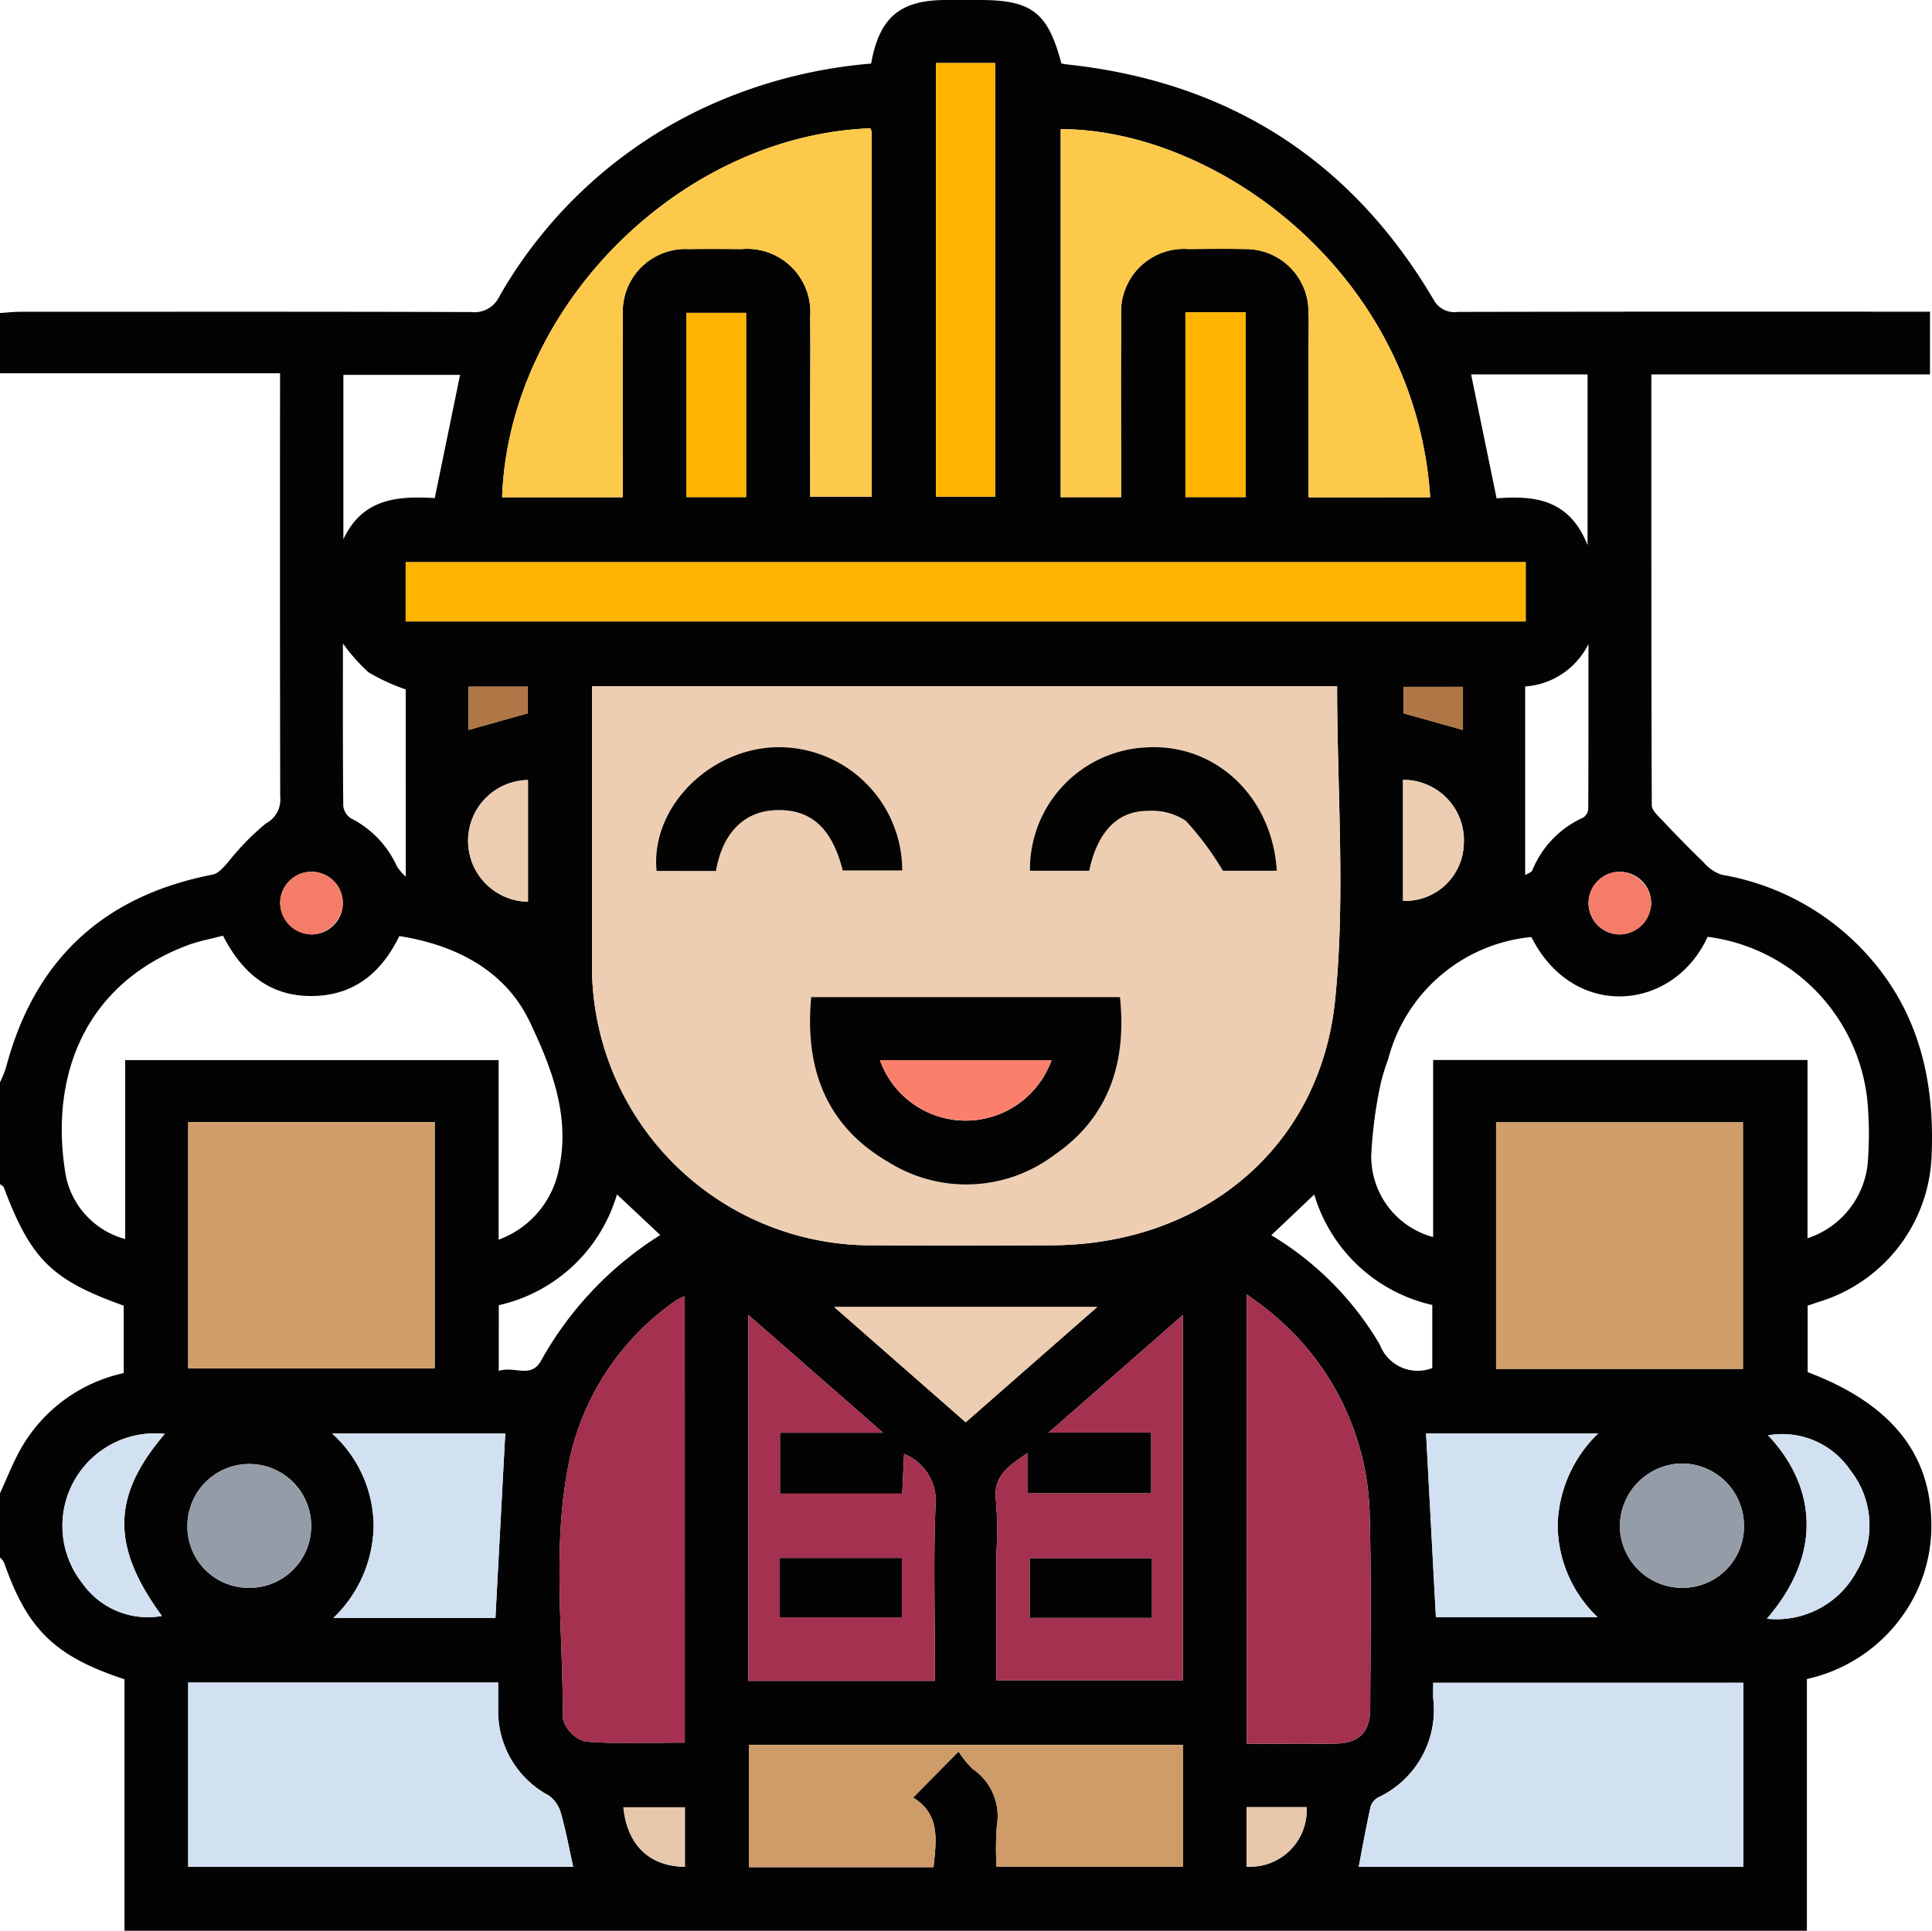<svg xmlns="http://www.w3.org/2000/svg" width="124.04" height="123.974" viewBox="0 0 124.04 123.974">
  <g id="Grupo_167520" data-name="Grupo 167520" transform="translate(0 -0.731)">
    <g id="Grupo_167521" data-name="Grupo 167521" transform="translate(0 0.731)">
      <path id="Trazado_258241" data-name="Trazado 258241" d="M0,76.763V70.225a7.509,7.509,0,0,0,.384-.939c1.821-6.929,6.257-11.04,13.285-12.4.346-.067.654-.451.929-.736a16.382,16.382,0,0,1,2.481-2.551,1.72,1.72,0,0,0,.911-1.709q-.025-12.946-.01-25.891V24.7H0V20.83c.44-.027.88-.079,1.319-.079,9.647,0,19.293-.015,28.939.017a1.76,1.76,0,0,0,1.8-1A29.581,29.581,0,0,1,45.614,7.46,31.688,31.688,0,0,1,55.929,4.813c.524-2.961,1.859-4.08,4.794-4.082H62.9c3.345,0,4.38.8,5.246,4.08.111.018.228.042.346.055,10.372,1.111,18.249,6.122,23.553,15.112a1.511,1.511,0,0,0,1.564.781q14.53-.027,29.06-.012h1.243v4.026H106.021c0,9.276-.007,18.473.029,27.669,0,.32.394.669.661.951.872.92,1.755,1.832,2.668,2.712a2.643,2.643,0,0,0,1.15.792,16.253,16.253,0,0,1,8.513,4.274c3.916,3.76,5.2,8.451,4.974,13.739a10.2,10.2,0,0,1-7.007,9.341c-.333.106-.663.219-.953.315v4.27c5.289,2,7.876,5.168,7.941,9.675a9.867,9.867,0,0,1-1.67,5.708,10.231,10.231,0,0,1-6.318,4.322v16.163H7.992V108.557c-4.471-1.472-6.229-3.19-7.727-7.482A1.366,1.366,0,0,0,0,100.734V96.618c.443-.96.822-1.957,1.344-2.873a10.041,10.041,0,0,1,6.6-4.847v-4.33C3.314,82.913,1.99,81.6.246,76.979c-.034-.09-.162-.145-.246-.216M38.011,44.794V45.9c0,5.485-.009,10.97,0,16.456A17.924,17.924,0,0,0,56.259,80.69c3.752.025,7.5.014,11.255,0,9.613-.029,17.219-6.18,18.2-15.714.683-6.65.132-13.427.132-20.185Zm59.943-7.967H26.045v3.806H97.954Zm-85.872,71.94V120.6H36.8c-.266-1.195-.471-2.333-.789-3.439a2.06,2.06,0,0,0-.78-1.14,6.133,6.133,0,0,1-3.249-5.553c0-.552,0-1.1,0-1.7Zm99.844.015H92.016c0,.378-.012.693,0,1.007a6.206,6.206,0,0,1-3.518,6.347,1.021,1.021,0,0,0-.5.587c-.284,1.279-.514,2.57-.767,3.877h24.691ZM111.9,72.792H96.054V88.629H111.9ZM12.084,88.6H27.909V72.776H12.084Zm97.55-27.712c-2.217,4.819-8.629,5.363-11.315.009a10.536,10.536,0,0,0-9.189,7.828,13.947,13.947,0,0,0-.466,1.494,28.174,28.174,0,0,0-.627,4.723,5.365,5.365,0,0,0,3.974,5.222V68.793h24.036V80.241a5.653,5.653,0,0,0,3.854-4.7,23.009,23.009,0,0,0,.038-3.5,11.835,11.835,0,0,0-10.3-11.157m-84-.049c-1.169,2.4-2.966,3.854-5.68,3.851s-4.452-1.548-5.642-3.876c-.817.218-1.575.354-2.284.621C5.483,63.9,3.143,69.773,4.216,76.173a5.281,5.281,0,0,0,3.821,4.115V68.8H32.014V80.332a6.067,6.067,0,0,0,3.855-4.467c.785-3.447-.48-6.631-1.86-9.528-1.557-3.269-4.713-4.926-8.373-5.5M39.983,32.661c0-3.949-.016-7.813.005-11.677a4.03,4.03,0,0,1,4.24-4.261c1.129-.014,2.259-.008,3.388,0a4.06,4.06,0,0,1,4.4,4.354c.022,2.1,0,4.194,0,6.291v5.255h3.952c0-7.831,0-15.573,0-23.315a1.505,1.505,0,0,0-.078-.338C43.73,9.424,32.688,20.35,32.236,32.661Zm51.839,0C90.879,18.225,78.073,9.032,68.1,9.023v23.63h3.876V31.78c0-3.589-.02-7.178.007-10.767a4.037,4.037,0,0,1,4.338-4.29c1.21-.009,2.42-.025,3.63,0a4.023,4.023,0,0,1,4.055,3.958c.035.765.009,1.532.009,2.3,0,3.213,0,6.426,0,9.683ZM59.934,120.623c.176-1.727.451-3.4-1.311-4.467l2.918-2.961a6.3,6.3,0,0,0,.922,1.13A3.661,3.661,0,0,1,64,117.976a20.226,20.226,0,0,0-.02,2.613H75.944v-7.821H48.079v7.855ZM43.962,83.959a3.9,3.9,0,0,0-.525.253A16.722,16.722,0,0,0,36.6,94.294c-1.207,5.531-.431,11.171-.469,16.763a2.111,2.111,0,0,0,1.417,1.495c2.108.174,4.238.072,6.417.072Zm36.085,28.735c1.953,0,3.84.028,5.726-.009,1.509-.029,2.192-.736,2.2-2.27.013-4.114.074-8.231-.033-12.343a17.239,17.239,0,0,0-6.449-13.143c-.411-.349-.861-.651-1.441-1.085ZM56.694,92.726,48.046,85.16v23.5H60.023v-1.233c0-3.345-.1-6.694.043-10.033a3.237,3.237,0,0,0-2.019-3.306c-.042.888-.081,1.7-.121,2.548H50.077V92.726Zm7.283,15.894H75.939V85.172L67.323,92.72h6.588v3.9h-7.92V94.023c-1.24.834-2.267,1.489-2.043,3.1a23.876,23.876,0,0,1,.028,3.264Zm-3.885-76h3.8V4.778h-3.8ZM21.32,92.771a8.089,8.089,0,0,1,2.668,5.923,8.352,8.352,0,0,1-2.581,5.924h10.4c.213-3.985.421-7.9.632-11.848Zm70.868,11.8h10.384a8.214,8.214,0,0,1-2.563-5.982,8.5,8.5,0,0,1,2.6-5.818H91.557c.211,3.944.42,7.856.631,11.8M62,92.055l8.442-7.4H53.559L62,92.055M22.046,35.363c1.247-2.689,3.582-2.777,5.867-2.653l1.626-7.91H22.046ZM101.925,24.77H94.449l1.637,7.96c2.363-.18,4.647,0,5.839,3Zm10.042,73.888a3.992,3.992,0,0,0-4.02-3.954A4.047,4.047,0,0,0,104,98.758a4,4,0,0,0,4.047,3.928,3.935,3.935,0,0,0,3.921-4.028m-96.009,4.028a3.957,3.957,0,0,0,4.02-3.938,3.973,3.973,0,1,0-7.946-.081,3.927,3.927,0,0,0,3.926,4.019M44.076,32.651H47.9V20.82H44.076ZM76.107,20.785V32.649h3.869V20.785ZM10.581,92.8a5.941,5.941,0,0,0-5.285,9.6,5.145,5.145,0,0,0,5.1,2.09c-3.264-4.463-3.237-7.7.187-11.693m102.857,11.87a5.835,5.835,0,0,0,5.777-3.067,5.706,5.706,0,0,0-.426-6.475,5.271,5.271,0,0,0-5.273-2.232c2.8,2.953,3.793,7.281-.077,11.774M97.92,56.919c.166-.1.4-.165.458-.3a6.322,6.322,0,0,1,3.273-3.392.736.736,0,0,0,.318-.567c.019-3.524.014-7.049.014-10.574A4.917,4.917,0,0,1,97.92,44.81Zm-71.869.1V45a12.929,12.929,0,0,1-2.393-1.1,11.774,11.774,0,0,1-1.641-1.854c0,3.516-.012,6.979.022,10.442a1.1,1.1,0,0,0,.5.793,6.413,6.413,0,0,1,2.946,3.083,3.346,3.346,0,0,0,.568.656m5.969,31.742c.964-.348,2.062.516,2.708-.646a22.3,22.3,0,0,1,7.662-8.082l-2.781-2.61a10.252,10.252,0,0,1-7.588,7.115Zm59.935-.19V84.524a10.261,10.261,0,0,1-7.578-7.093L81.62,80.045a20.009,20.009,0,0,1,6.968,7.024,2.594,2.594,0,0,0,3.365,1.506M33.9,58.631V50.816a3.908,3.908,0,0,0,0,7.815m56.18-7.824v7.768a3.76,3.76,0,0,0,3.9-3.622,3.882,3.882,0,0,0-3.9-4.146M43.971,120.6v-3.819H40.024c.242,2.408,1.647,3.791,3.948,3.819M106.01,58.724a2.011,2.011,0,1,0-2.017,2.008,2.082,2.082,0,0,0,2.017-2.008m-86,2.007a2.012,2.012,0,1,0-2.023-2,2.09,2.09,0,0,0,2.023,2m60.02,59.855a3.625,3.625,0,0,0,3.856-3.816H80.032ZM30.078,47.6l3.8-1.067V44.823h-3.8Zm63.847-2.767H90.117v1.7l3.808,1.066Z" transform="translate(0 -0.731)" fill="#040303"/>
      <path id="Trazado_258246" data-name="Trazado 258246" d="M117.507,136.954h47.833c0,6.757.551,13.534-.132,20.184-.979,9.534-8.585,15.685-18.2,15.714-3.752.011-7.5.022-11.255,0a17.924,17.924,0,0,1-18.246-18.332c-.011-5.485,0-10.97,0-16.456v-1.108m14.068,19.962c-.424,4.581.948,8.266,4.954,10.587a9.392,9.392,0,0,0,10.608-.416c3.546-2.418,4.7-5.952,4.265-10.171Zm-6.125-8.1c.428-2.447,1.812-3.829,3.84-3.9,2.256-.082,3.62,1.142,4.3,3.875h3.823a7.932,7.932,0,0,0-8.217-7.913c-4.321.192-7.955,3.99-7.555,7.941Zm36.015-.015c-.3-4.766-3.931-8.163-8.329-7.923a7.838,7.838,0,0,0-7.519,7.923h3.811c.509-2.443,1.776-3.83,3.715-3.843a3.967,3.967,0,0,1,2.484.635,19.063,19.063,0,0,1,2.381,3.208Z" transform="translate(-79.495 -92.891)" fill="#eeceb2"/>
      <rect id="Rectángulo_53012" data-name="Rectángulo 53012" width="71.909" height="3.806" transform="translate(26.045 36.096)" fill="#ffb500"/>
      <path id="Trazado_258247" data-name="Trazado 258247" d="M37.355,334.73h19.9c0,.6,0,1.152,0,1.7a6.133,6.133,0,0,0,3.249,5.553,2.062,2.062,0,0,1,.78,1.14c.318,1.106.523,2.244.789,3.439H37.355Z" transform="translate(-25.272 -226.693)" fill="#d2e1f1"/>
      <path id="Trazado_258248" data-name="Trazado 258248" d="M294.384,334.776v11.817H269.693c.253-1.307.483-2.6.767-3.876a1.021,1.021,0,0,1,.5-.587,6.208,6.208,0,0,0,3.518-6.347c-.014-.313,0-.628,0-1.006Z" transform="translate(-182.457 -226.724)" fill="#d2e1f1"/>
      <rect id="Rectángulo_53013" data-name="Rectángulo 53013" width="15.849" height="15.836" transform="translate(96.054 72.061)" fill="#d09e6b"/>
      <rect id="Rectángulo_53014" data-name="Rectángulo 53014" width="15.825" height="15.821" transform="translate(12.084 72.045)" fill="#d09e6b"/>
      <path id="Trazado_258251" data-name="Trazado 258251" d="M107.406,49.89H99.659c.452-12.312,11.495-23.237,23.657-23.692a1.541,1.541,0,0,1,.078.338c0,7.742,0,15.484,0,23.315h-3.952V44.6c0-2.1.017-4.194,0-6.291a4.061,4.061,0,0,0-4.4-4.354c-1.13-.007-2.259-.013-3.388,0a4.03,4.03,0,0,0-4.24,4.261c-.021,3.864-.006,7.728-.006,11.677" transform="translate(-67.423 -17.96)" fill="#fdc94a"/>
      <path id="Trazado_258252" data-name="Trazado 258252" d="M234.258,50.009h-7.805c0-3.257,0-6.47,0-9.683,0-.766.026-1.534-.009-2.3a4.023,4.023,0,0,0-4.055-3.958c-1.209-.028-2.42-.013-3.63,0a4.037,4.037,0,0,0-4.339,4.29c-.027,3.589-.007,7.178-.007,10.767V50h-3.876V26.367c9.972.008,22.778,9.2,23.721,23.642" transform="translate(-142.436 -18.075)" fill="#fdc94a"/>
      <path id="Trazado_258253" data-name="Trazado 258253" d="M160.493,354.95H148.638V347.1H176.5v7.822H164.536a20.232,20.232,0,0,1,.02-2.614,3.661,3.661,0,0,0-1.534-3.651,6.282,6.282,0,0,1-.922-1.13l-2.918,2.961c1.762,1.064,1.487,2.74,1.311,4.467" transform="translate(-100.559 -235.059)" fill="#cd9c69"/>
      <path id="Trazado_258254" data-name="Trazado 258254" d="M119.087,258.032V286.7c-2.178,0-4.309.1-6.416-.071a2.111,2.111,0,0,1-1.417-1.5c.038-5.591-.738-11.231.47-16.763a16.721,16.721,0,0,1,6.839-10.082,3.921,3.921,0,0,1,.525-.253" transform="translate(-75.124 -174.804)" fill="#a3314f"/>
      <path id="Trazado_258255" data-name="Trazado 258255" d="M247.468,286.527v-28.85c.58.434,1.03.737,1.441,1.085a17.238,17.238,0,0,1,6.449,13.143c.107,4.112.046,8.228.033,12.343,0,1.534-.687,2.241-2.2,2.27-1.886.037-3.774.009-5.726.009" transform="translate(-167.421 -174.564)" fill="#a3314f"/>
      <path id="Trazado_258256" data-name="Trazado 258256" d="M157.184,269.311h-6.617v3.908h7.849c.04-.846.079-1.66.121-2.547a3.238,3.238,0,0,1,2.02,3.306c-.142,3.339-.043,6.688-.043,10.033v1.233H148.536v-23.5l8.648,7.566m-6.637,11.859h7.844v-3.816h-7.844Z" transform="translate(-100.49 -177.316)" fill="#a3314f"/>
      <path id="Trazado_258257" data-name="Trazado 258257" d="M197.661,285.231V277a23.88,23.88,0,0,0-.028-3.265c-.224-1.611.8-2.266,2.043-3.1v2.593h7.92v-3.9h-6.588l8.615-7.547v23.448Zm9.976-7.833H199.8v3.827h7.837Z" transform="translate(-133.685 -177.342)" fill="#a3314f"/>
      <rect id="Rectángulo_53015" data-name="Rectángulo 53015" width="3.797" height="27.843" transform="translate(60.092 4.047)" fill="#ffb500"/>
      <path id="Trazado_258258" data-name="Trazado 258258" d="M65.913,285.275h11.12c-.211,3.948-.42,7.862-.632,11.847H66a8.351,8.351,0,0,0,2.582-5.924,8.089,8.089,0,0,0-2.668-5.923" transform="translate(-44.592 -193.235)" fill="#d2e1f1"/>
      <path id="Trazado_258259" data-name="Trazado 258259" d="M283.684,297.067c-.211-3.945-.421-7.857-.631-11.8H294.1a8.5,8.5,0,0,0-2.6,5.819,8.214,8.214,0,0,0,2.563,5.982Z" transform="translate(-191.495 -193.23)" fill="#d2e1f1"/>
      <path id="Trazado_258260" data-name="Trazado 258260" d="M174.022,267.59l-8.444-7.4h16.886l-8.442,7.4" transform="translate(-112.019 -176.266)" fill="#eccdb1"/>
      <path id="Trazado_258263" data-name="Trazado 258263" d="M329.484,295.2a3.935,3.935,0,0,1-3.921,4.028,4,4,0,0,1-4.047-3.928,4.048,4.048,0,0,1,3.948-4.054,3.992,3.992,0,0,1,4.02,3.954" transform="translate(-217.517 -197.277)" fill="#949ca7"/>
      <path id="Trazado_258264" data-name="Trazado 258264" d="M41.123,299.233a3.927,3.927,0,0,1-3.926-4.019,3.973,3.973,0,1,1,3.926,4.019" transform="translate(-25.165 -197.278)" fill="#949ca7"/>
      <rect id="Rectángulo_53016" data-name="Rectángulo 53016" width="3.826" height="11.831" transform="translate(44.076 20.088)" fill="#ffb500"/>
      <path id="Trazado_258265" data-name="Trazado 258265" d="M235.288,62.728h3.869V74.592h-3.869Z" transform="translate(-159.181 -42.674)" fill="#ffb500"/>
      <path id="Trazado_258266" data-name="Trazado 258266" d="M18.916,285.33c-3.424,3.993-3.45,7.229-.187,11.693a5.146,5.146,0,0,1-5.1-2.09,5.941,5.941,0,0,1,5.284-9.6" transform="translate(-8.336 -193.258)" fill="#d2e1f1"/>
      <path id="Trazado_258267" data-name="Trazado 258267" d="M350.694,297.228c3.871-4.493,2.879-8.821.077-11.774a5.271,5.271,0,0,1,5.273,2.232,5.706,5.706,0,0,1,.426,6.474,5.835,5.835,0,0,1-5.777,3.067" transform="translate(-237.257 -193.286)" fill="#d2e1f1"/>
      <path id="Trazado_258272" data-name="Trazado 258272" d="M96.679,163.384a3.908,3.908,0,0,1,0-7.815Z" transform="translate(-62.784 -105.484)" fill="#edcdb2"/>
      <path id="Trazado_258273" data-name="Trazado 258273" d="M278.471,155.539a3.882,3.882,0,0,1,3.9,4.146,3.76,3.76,0,0,1-3.9,3.622Z" transform="translate(-188.396 -105.464)" fill="#edcdb2"/>
      <path id="Trazado_258274" data-name="Trazado 258274" d="M127.684,363.308c-2.3-.028-3.706-1.411-3.948-3.819h3.948Z" transform="translate(-83.712 -243.444)" fill="#e7c8ad"/>
      <path id="Trazado_258275" data-name="Trazado 258275" d="M319.324,175.8a2.011,2.011,0,1,1-2.007-2.016,2.094,2.094,0,0,1,2.007,2.016" transform="translate(-213.314 -117.809)" fill="#f47c69"/>
      <path id="Trazado_258276" data-name="Trazado 258276" d="M57.637,177.809a2.012,2.012,0,1,1,2-2.026,2.086,2.086,0,0,1-2,2.026" transform="translate(-37.625 -117.809)" fill="#f47c69"/>
      <path id="Trazado_258277" data-name="Trazado 258277" d="M247.422,363.289v-3.816h3.856a3.626,3.626,0,0,1-3.856,3.816" transform="translate(-167.39 -243.433)" fill="#e7c8ad"/>
      <path id="Trazado_258278" data-name="Trazado 258278" d="M92.988,139.823v-2.781h3.8v1.714l-3.8,1.067" transform="translate(-62.91 -92.95)" fill="#af7745"/>
      <path id="Trazado_258279" data-name="Trazado 258279" d="M282.407,137.086v2.771L278.6,138.79v-1.7Z" transform="translate(-188.482 -92.98)" fill="#af7745"/>
      <path id="Trazado_258280" data-name="Trazado 258280" d="M160.851,198.668h19.827c.437,4.219-.718,7.753-4.265,10.171a9.392,9.392,0,0,1-10.608.416c-4.007-2.322-5.378-6.006-4.954-10.587m15.431,4.055H165.266a5.852,5.852,0,0,0,11.016,0" transform="translate(-108.771 -134.642)" fill="#040303"/>
      <path id="Trazado_258281" data-name="Trazado 258281" d="M134.049,157h-3.8c-.4-3.951,3.235-7.75,7.555-7.941a7.931,7.931,0,0,1,8.217,7.913h-3.823c-.685-2.733-2.048-3.957-4.3-3.875-2.027.074-3.412,1.456-3.84,3.9" transform="translate(-88.094 -101.077)" fill="#030302"/>
      <path id="Trazado_258282" data-name="Trazado 258282" d="M220.243,156.985h-3.457a19.059,19.059,0,0,0-2.381-3.208,3.966,3.966,0,0,0-2.484-.635c-1.939.014-3.205,1.4-3.715,3.843H204.4a7.838,7.838,0,0,1,7.519-7.923c4.4-.24,8.032,3.157,8.329,7.923" transform="translate(-138.274 -101.074)" fill="#030302"/>
      <rect id="Rectángulo_53017" data-name="Rectángulo 53017" width="7.844" height="3.816" transform="translate(50.057 100.038)" fill="#020302"/>
      <rect id="Rectángulo_53018" data-name="Rectángulo 53018" width="7.837" height="3.827" transform="translate(66.116 100.056)" fill="#020302"/>
      <path id="Trazado_258283" data-name="Trazado 258283" d="M185.67,211.2a5.852,5.852,0,0,1-11.016,0Z" transform="translate(-118.16 -143.123)" fill="#fb806c"/>
    </g>
  </g>
</svg>
